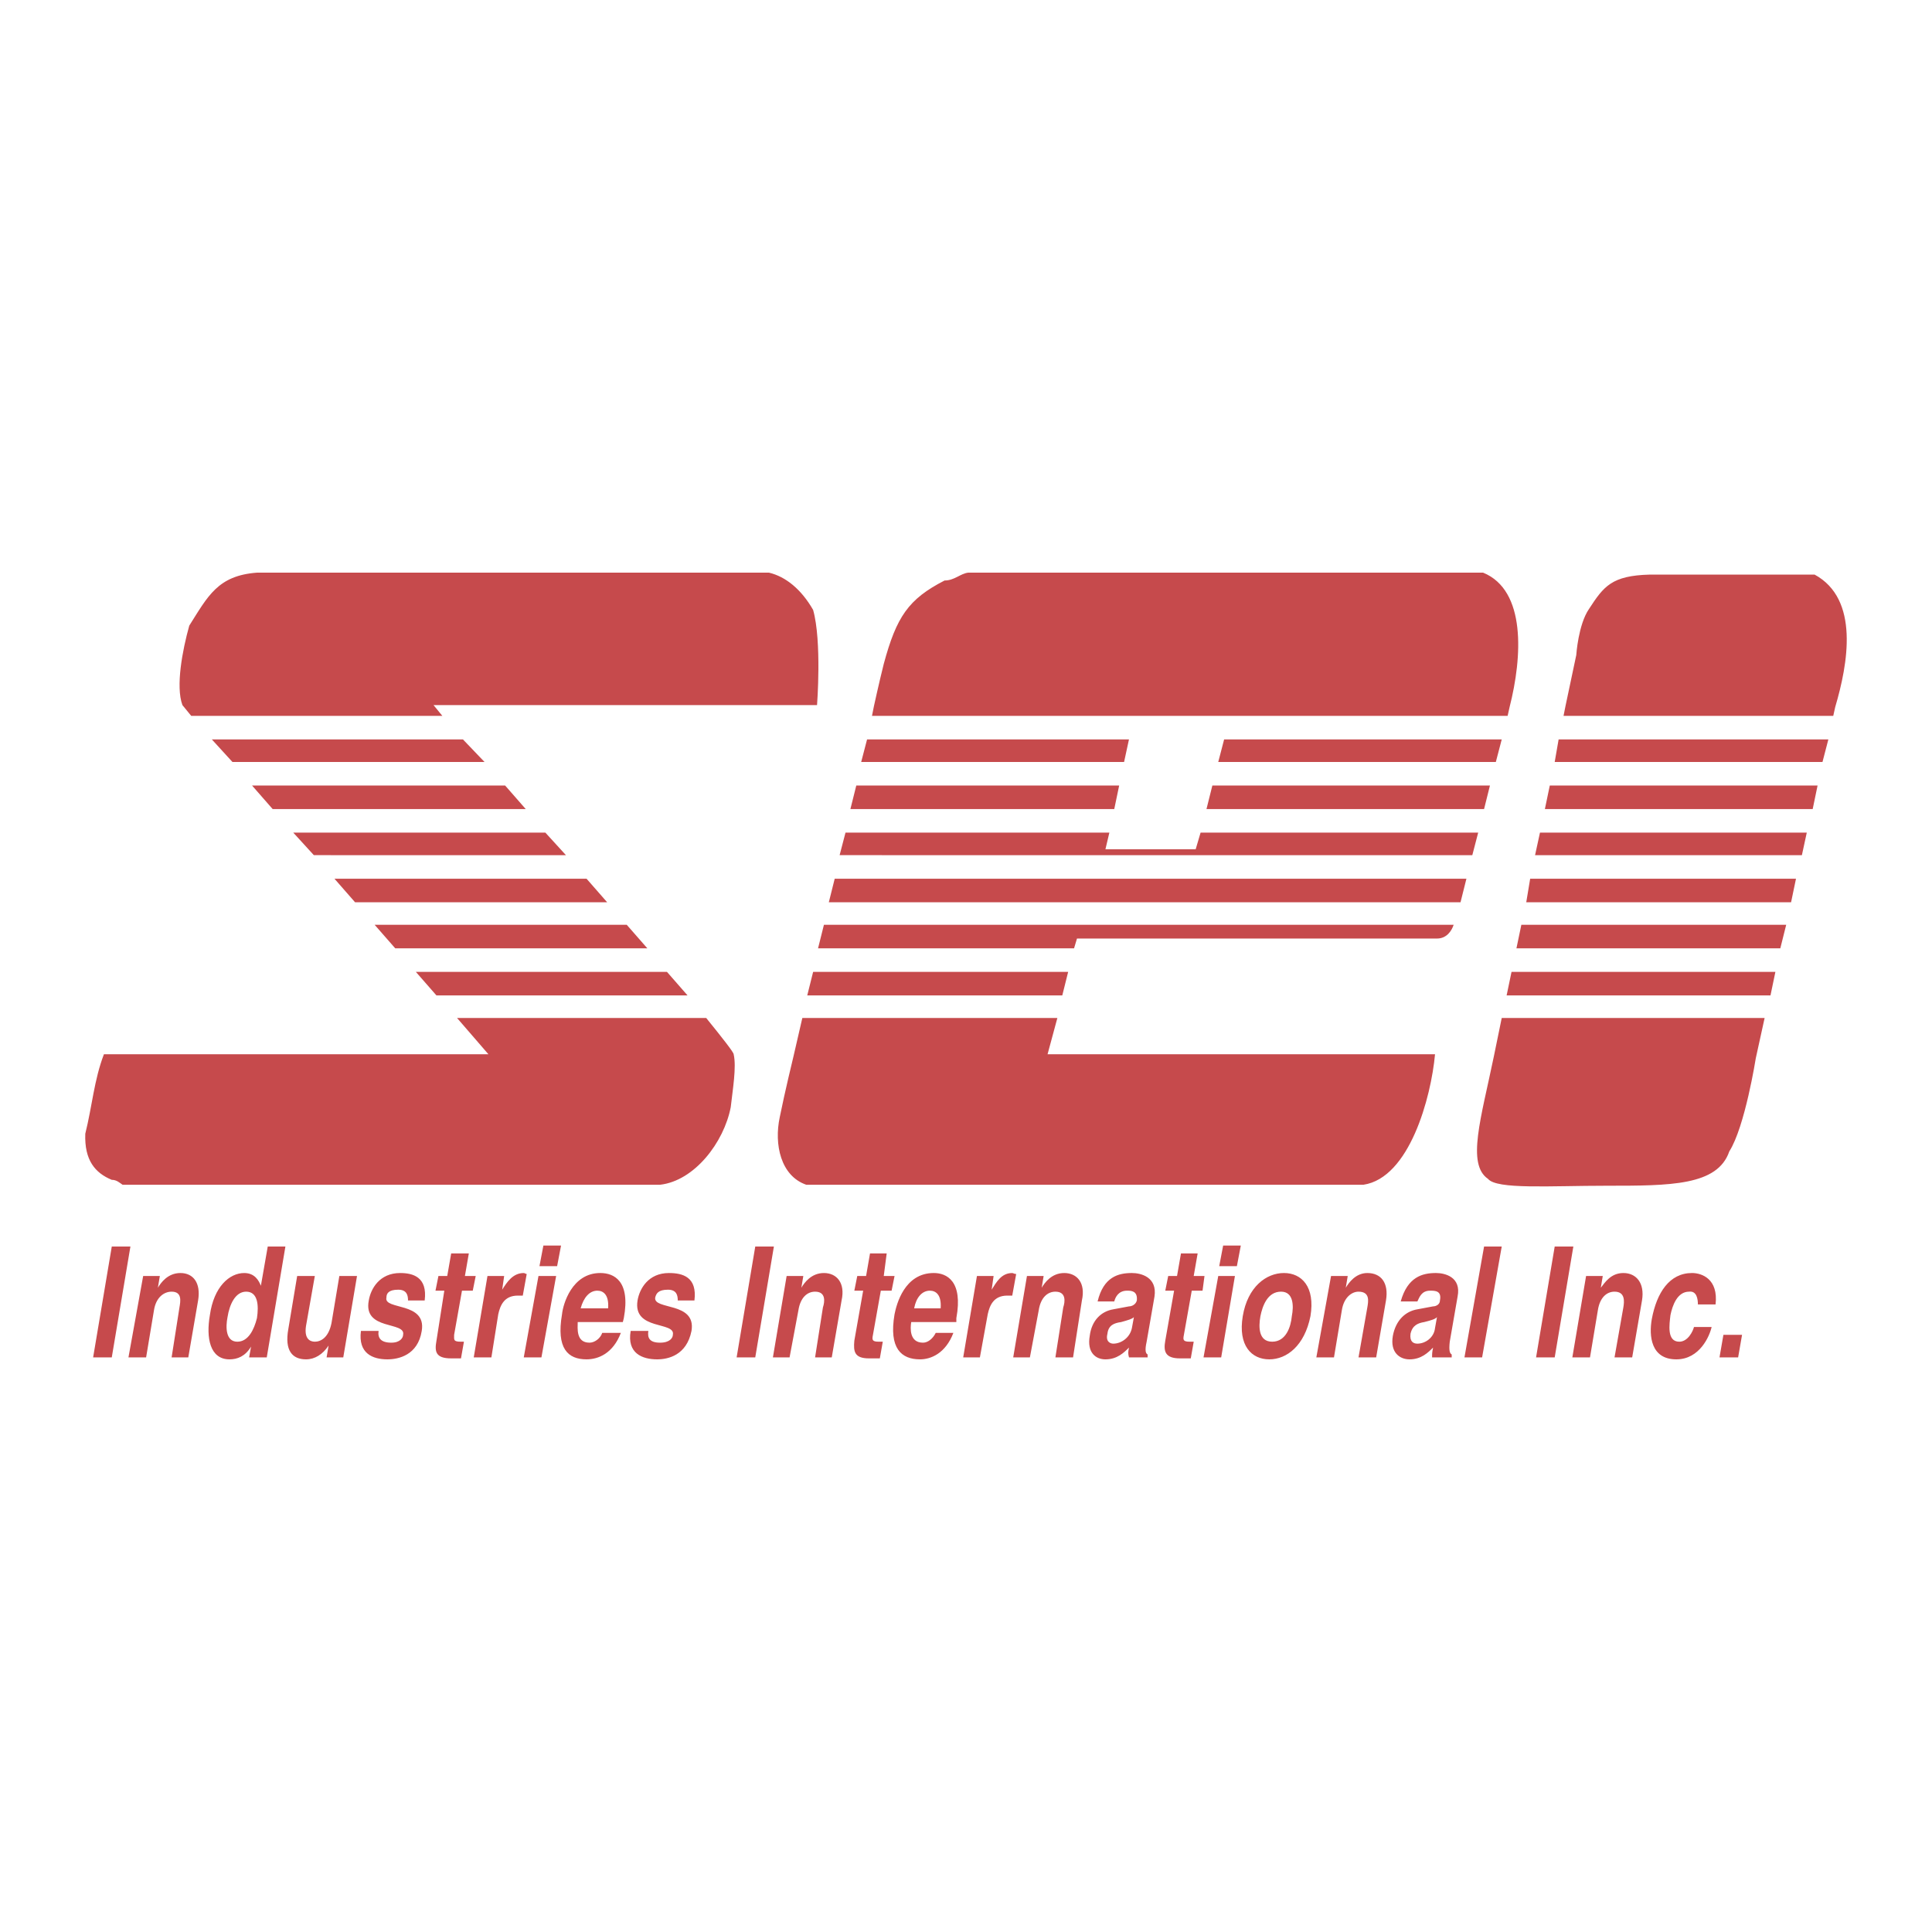 <svg xmlns="http://www.w3.org/2000/svg" width="2500" height="2500" viewBox="0 0 192.756 192.756"><g fill-rule="evenodd" clip-rule="evenodd"><path fill="#fff" d="M0 0h192.756v192.756H0V0z"/><path d="M155.994 71.422l.195-.979 1.076-5.089s.195-3.034 1.271-4.6c1.469-2.251 2.252-3.328 6.068-3.426h16.441c4.502 2.447 3.328 8.906 2.055 13.212l-.195.881h-26.911v.001zm-.881 4.6l.391-2.251h26.912l-.586 2.251h-26.717zm-.98 4.698l.49-2.349h26.717l-.488 2.349h-26.719zm-.979 4.599l.49-2.25h26.619l-.488 2.25h-26.621zm-.879 4.698l.391-2.349h26.521l-.49 2.349h-26.422zm-.98 4.6l.49-2.349h26.424l-.588 2.349h-26.326zm-.979 4.697l.49-2.35h26.326l-.49 2.35h-26.326zm24.86 6.264s-1.078 6.85-2.643 9.297c-1.176 3.426-5.873 3.426-12.234 3.426-5.676 0-10.961.391-11.842-.686-2.152-1.469-.684-6.068.588-12.232l.783-3.818h26.229l-.881 4.013zM70.458 101.564c1.664 2.057 2.74 3.426 2.74 3.621.294 1.273-.098 3.523-.293 5.285-.686 3.523-3.622 7.34-7.047 7.732h-53.63c-.294-.197-.588-.49-1.077-.49-1.663-.686-2.74-1.957-2.642-4.6.685-2.74.881-5.383 1.859-7.928h38.363l-3.132-3.621h24.859v.001zm-3.914-4.599l2.055 2.35H43.545l-2.055-2.35h25.054zm-4.012-4.697l2.055 2.349H39.435l-2.055-2.349h25.152zm-4.013-4.6l2.055 2.349H35.423l-2.055-2.349h25.151zm-4.11-4.599l2.055 2.25H31.312l-2.055-2.25h25.152zm-4.013-4.698l2.056 2.349h-25.25l-2.055-2.349h25.249zm-4.208-4.6l2.153 2.251H23.19l-2.056-2.251h25.054zm-27.989-3.425c-.686-1.859 0-5.48.685-7.927 1.859-2.936 2.838-4.991 6.752-5.285h51.086c1.664.392 3.229 1.664 4.404 3.719.881 3.132.391 9.493.391 9.493H43.252l.881 1.077H19.079l-.88-1.077zM85.921 76.022l.587-2.251h26.13l-.488 2.251H85.921zm-1.076 4.698l.587-2.349h26.228l-.49 2.349H84.845zm20.649 20.844l-.979 3.621h38.658c-.393 4.307-2.545 12.332-7.145 13.018H80.441c-2.544-.881-3.229-4.014-2.643-6.754.489-2.445 1.37-6.066 1.37-6.066l.881-3.818h25.445v-.001zm1.076-4.599l-.586 2.35H80.539l.587-2.35h25.444zm38.461-4.697c-.195.587-.684 1.37-1.662 1.37h-35.918l-.293.979H81.616l.587-2.349h62.828zm1.274-4.6l-.588 2.349H82.692l.587-2.349h63.026zm1.174-4.599l-.586 2.25H83.769l.587-2.25h26.326l-.393 1.663h9.004l.49-1.663h27.696zm1.173-4.698l-.586 2.349h-27.695l.586-2.349h27.695zm1.176-4.6l-.588 2.251h-27.695l.586-2.251h27.697zm-62.634-3.327s.489-2.251.979-4.208c1.272-4.698 2.446-6.459 6.068-8.319.979 0 1.566-.685 2.349-.783h51.38c4.307 1.761 3.914 8.416 2.643 13.407l-.197.881H86.998l.196-.978zM13.012 124.367h-1.86l-1.86 11.059h1.86l1.86-11.059zM19.764 129.75c.294-1.762-.489-2.74-1.762-2.74-1.272 0-1.957.979-2.25 1.469l.196-1.174h-1.664l-1.468 8.121h1.762l.783-4.697c.196-1.271.979-1.859 1.761-1.859 1.077 0 .881.979.783 1.566l-.783 4.99h1.664l.978-5.676zM28.474 124.367h-1.761l-.685 3.916c-.196-.49-.587-1.273-1.664-1.273-1.468 0-3.034 1.371-3.425 4.209-.392 2.25 0 4.404 1.957 4.404.783 0 1.566-.295 2.153-1.273l-.195 1.076h1.761l1.859-11.059zm-5.774 7.047c.196-1.271.783-2.545 1.859-2.545 1.174 0 1.272 1.371 1.077 2.643-.293 1.176-.881 2.35-1.957 2.35-1.175-.001-1.175-1.469-.979-2.448zM35.619 127.305h-1.762l-.783 4.697c-.293 1.467-1.077 1.859-1.664 1.859-.489 0-1.076-.295-.88-1.566l.88-4.99h-1.761l-.881 5.283c-.392 2.154.392 3.035 1.762 3.035.88 0 1.663-.49 2.251-1.371l-.196 1.174h1.664l1.37-8.121zM42.371 129.75c.294-2.348-1.174-2.74-2.447-2.74-2.055 0-2.936 1.566-3.131 2.74-.587 3.035 3.719 2.055 3.425 3.426 0 .293-.294.783-1.174.783-1.077 0-1.371-.49-1.272-1.174H36.01c-.294 2.25 1.174 2.838 2.642 2.838 1.077 0 3.034-.393 3.425-2.838.489-2.938-3.816-2.057-3.523-3.328 0-.393.196-.783 1.175-.783.881 0 .979.588.979 1.076h1.663zM46.775 125.053h-1.761l-.392 2.252h-.88l-.294 1.467h.881l-.783 4.992c-.195 1.076-.098 1.762 1.468 1.762H45.993l.293-1.664h-.293c-.783 0-.685-.195-.685-.686l.783-4.404h1.076l.294-1.467h-1.077l.391-2.252zM47.265 135.426h1.761l.686-4.305c.195-.881.587-1.859 1.957-1.859h.489l.392-2.154c-.098 0-.196-.098-.294-.098-1.076 0-1.664.881-2.153 1.664l.196-1.369h-1.664l-1.37 8.121zM53.724 127.305l-1.468 8.121h1.762l1.468-8.121h-1.762zm2.251-3.035h-1.762l-.391 2.055h1.762l.391-2.055zM60.085 132.98c-.196.586-.783.979-1.272.979-1.371 0-1.175-1.469-1.175-2.055h4.502l.098-.393c.685-3.719-.979-4.502-2.349-4.502-2.838 0-3.719 3.133-3.816 4.111-.588 3.424.587 4.502 2.446 4.502 1.174 0 2.643-.588 3.425-2.643h-1.859v.001zm-2.153-2.447c.293-1.076.881-1.762 1.664-1.762.587 0 1.174.393 1.077 1.762h-2.741zM69.284 129.75c.293-2.348-1.174-2.74-2.544-2.74-2.055 0-2.936 1.566-3.132 2.74-.489 3.035 3.817 2.055 3.523 3.426 0 .293-.294.783-1.272.783-1.076 0-1.272-.49-1.174-1.174h-1.762c-.391 2.25 1.174 2.838 2.643 2.838 1.077 0 2.936-.393 3.425-2.838.489-2.938-3.817-2.057-3.621-3.328.098-.393.293-.783 1.272-.783.881 0 .979.588.979 1.076h1.663zM77.211 124.367h-1.859l-1.859 11.059h1.859l1.859-11.059zM83.964 129.75c.392-1.762-.49-2.74-1.762-2.74s-1.958.979-2.251 1.469l.196-1.174h-1.664l-1.37 8.121h1.663l.881-4.697c.196-1.271.88-1.859 1.664-1.859 1.077 0 .979.979.783 1.566l-.783 4.99h1.664l.979-5.676zM88.466 125.053h-1.664l-.392 2.252h-.88l-.293 1.467h.881l-.881 4.992c-.098 1.076 0 1.762 1.468 1.762h1.076l.294-1.664h-.392c-.686 0-.686-.195-.587-.686l.783-4.404h1.077l.294-1.467h-1.077l.293-2.252zM93.359 132.98c-.293.586-.783.979-1.272.979-1.37 0-1.272-1.469-1.174-2.055h4.502v-.393c.685-3.719-.979-4.502-2.251-4.502-2.936 0-3.719 3.133-3.915 4.111-.587 3.424.685 4.502 2.544 4.502 1.076 0 2.544-.588 3.327-2.643h-1.761v.001zm-2.153-2.447c.196-1.076.783-1.762 1.566-1.762.587 0 1.175.393 1.077 1.762h-2.643zM96.099 135.426h1.665l.783-4.305c.195-.881.586-1.859 1.957-1.859h.488l.393-2.154c-.197 0-.295-.098-.393-.098-1.076 0-1.564.881-2.055 1.664l.195-1.369H97.47l-1.371 8.121zM107.941 129.75c.391-1.762-.49-2.74-1.762-2.74s-1.957.979-2.25 1.469l.195-1.174h-1.664l-1.371 8.121h1.664l.881-4.697c.195-1.271.881-1.859 1.664-1.859 1.076 0 .979.979.783 1.566l-.783 4.99h1.762l.881-5.676zM115.184 129.359c.293-1.957-1.371-2.35-2.252-2.35-1.369 0-2.838.393-3.424 2.838h1.662c.1-.391.393-1.076 1.273-1.076.391 0 1.076 0 .979.979-.098.393-.49.588-.783.588l-1.566.293c-1.174.195-2.152 1.076-2.348 2.643-.293 1.664.586 2.35 1.564 2.35 1.176 0 1.861-.686 2.35-1.176-.098.49-.098.588 0 .979h1.859v-.293c-.195-.098-.293-.391-.098-1.271l.784-4.504zm-2.252 3.131c-.195.979-1.076 1.566-1.859 1.566-.293 0-.783-.195-.586-.979.098-.881.684-1.076 1.369-1.174.686-.197 1.076-.295 1.273-.49l-.197 1.077zM119.49 125.053h-1.664l-.393 2.252h-.881l-.293 1.467h.881l-.881 4.992c-.195 1.076 0 1.762 1.469 1.762h1.076l.293-1.664h-.391c-.686 0-.686-.195-.588-.686l.783-4.404h1.076l.195-1.467h-1.076l.394-2.252zM121.545 127.305l-1.469 8.121h1.762l1.371-8.121h-1.664zm2.25-3.035h-1.762l-.391 2.055h1.762l.391-2.055zM130.744 131.316c.488-2.936-.881-4.307-2.643-4.307s-3.621 1.371-4.111 4.307c-.488 2.936.881 4.307 2.643 4.307s3.523-1.371 4.111-4.307zm-1.859 0c-.098 1.076-.588 2.545-1.957 2.545-1.371 0-1.371-1.469-1.176-2.545.197-.979.686-2.447 2.057-2.447 1.271 0 1.271 1.469 1.076 2.447zM138.279 129.75c.293-1.762-.488-2.74-1.859-2.74-1.174 0-1.859.979-2.152 1.469l.195-1.174h-1.664l-1.467 8.121h1.76l.783-4.697c.195-1.271.979-1.859 1.664-1.859 1.174 0 .979.979.881 1.566l-.881 4.99h1.762l.978-5.676zM145.424 129.359c.391-1.957-1.271-2.35-2.152-2.35-1.371 0-2.838.393-3.523 2.838h1.664c.195-.391.391-1.076 1.271-1.076.49 0 1.174 0 .979.979 0 .393-.391.588-.686.588l-1.564.293c-1.176.195-2.154 1.076-2.447 2.643-.293 1.664.686 2.35 1.664 2.35 1.174 0 1.859-.686 2.348-1.176-.098.49-.098.588-.098.979h1.957v-.293c-.195-.098-.293-.391-.195-1.271l.782-4.504zm-2.25 3.131c-.1.979-.98 1.566-1.762 1.566-.393 0-.783-.195-.686-.979.195-.881.783-1.076 1.369-1.174.783-.197 1.078-.295 1.273-.49l-.194 1.077zM149.828 124.367h-1.762l-1.957 11.059h1.762l1.957-11.059zM156.973 124.367h-1.86l-1.859 11.059h1.859l1.86-11.059zM163.822 129.75c.293-1.762-.588-2.74-1.859-2.74s-1.859.979-2.25 1.469l.195-1.174h-1.664l-1.371 8.121h1.762l.783-4.697c.195-1.271.881-1.859 1.664-1.859 1.076 0 .979.979.881 1.566l-.881 4.99h1.762l.978-5.676zM169.01 132.393c-.098.393-.588 1.469-1.469 1.469-1.271 0-.979-1.762-.881-2.643.197-.979.686-2.35 1.859-2.35.783-.098.881.783.881 1.273h1.762c.293-2.545-1.369-3.133-2.348-3.133-2.252 0-3.523 1.957-4.014 4.6-.293 1.664-.098 4.014 2.447 4.014 2.348 0 3.328-2.35 3.523-3.23h-1.76zM173.805 133.176h-1.86l-.39 2.25h1.859l.391-2.25z" fill="#c64a4c"/></g></svg>